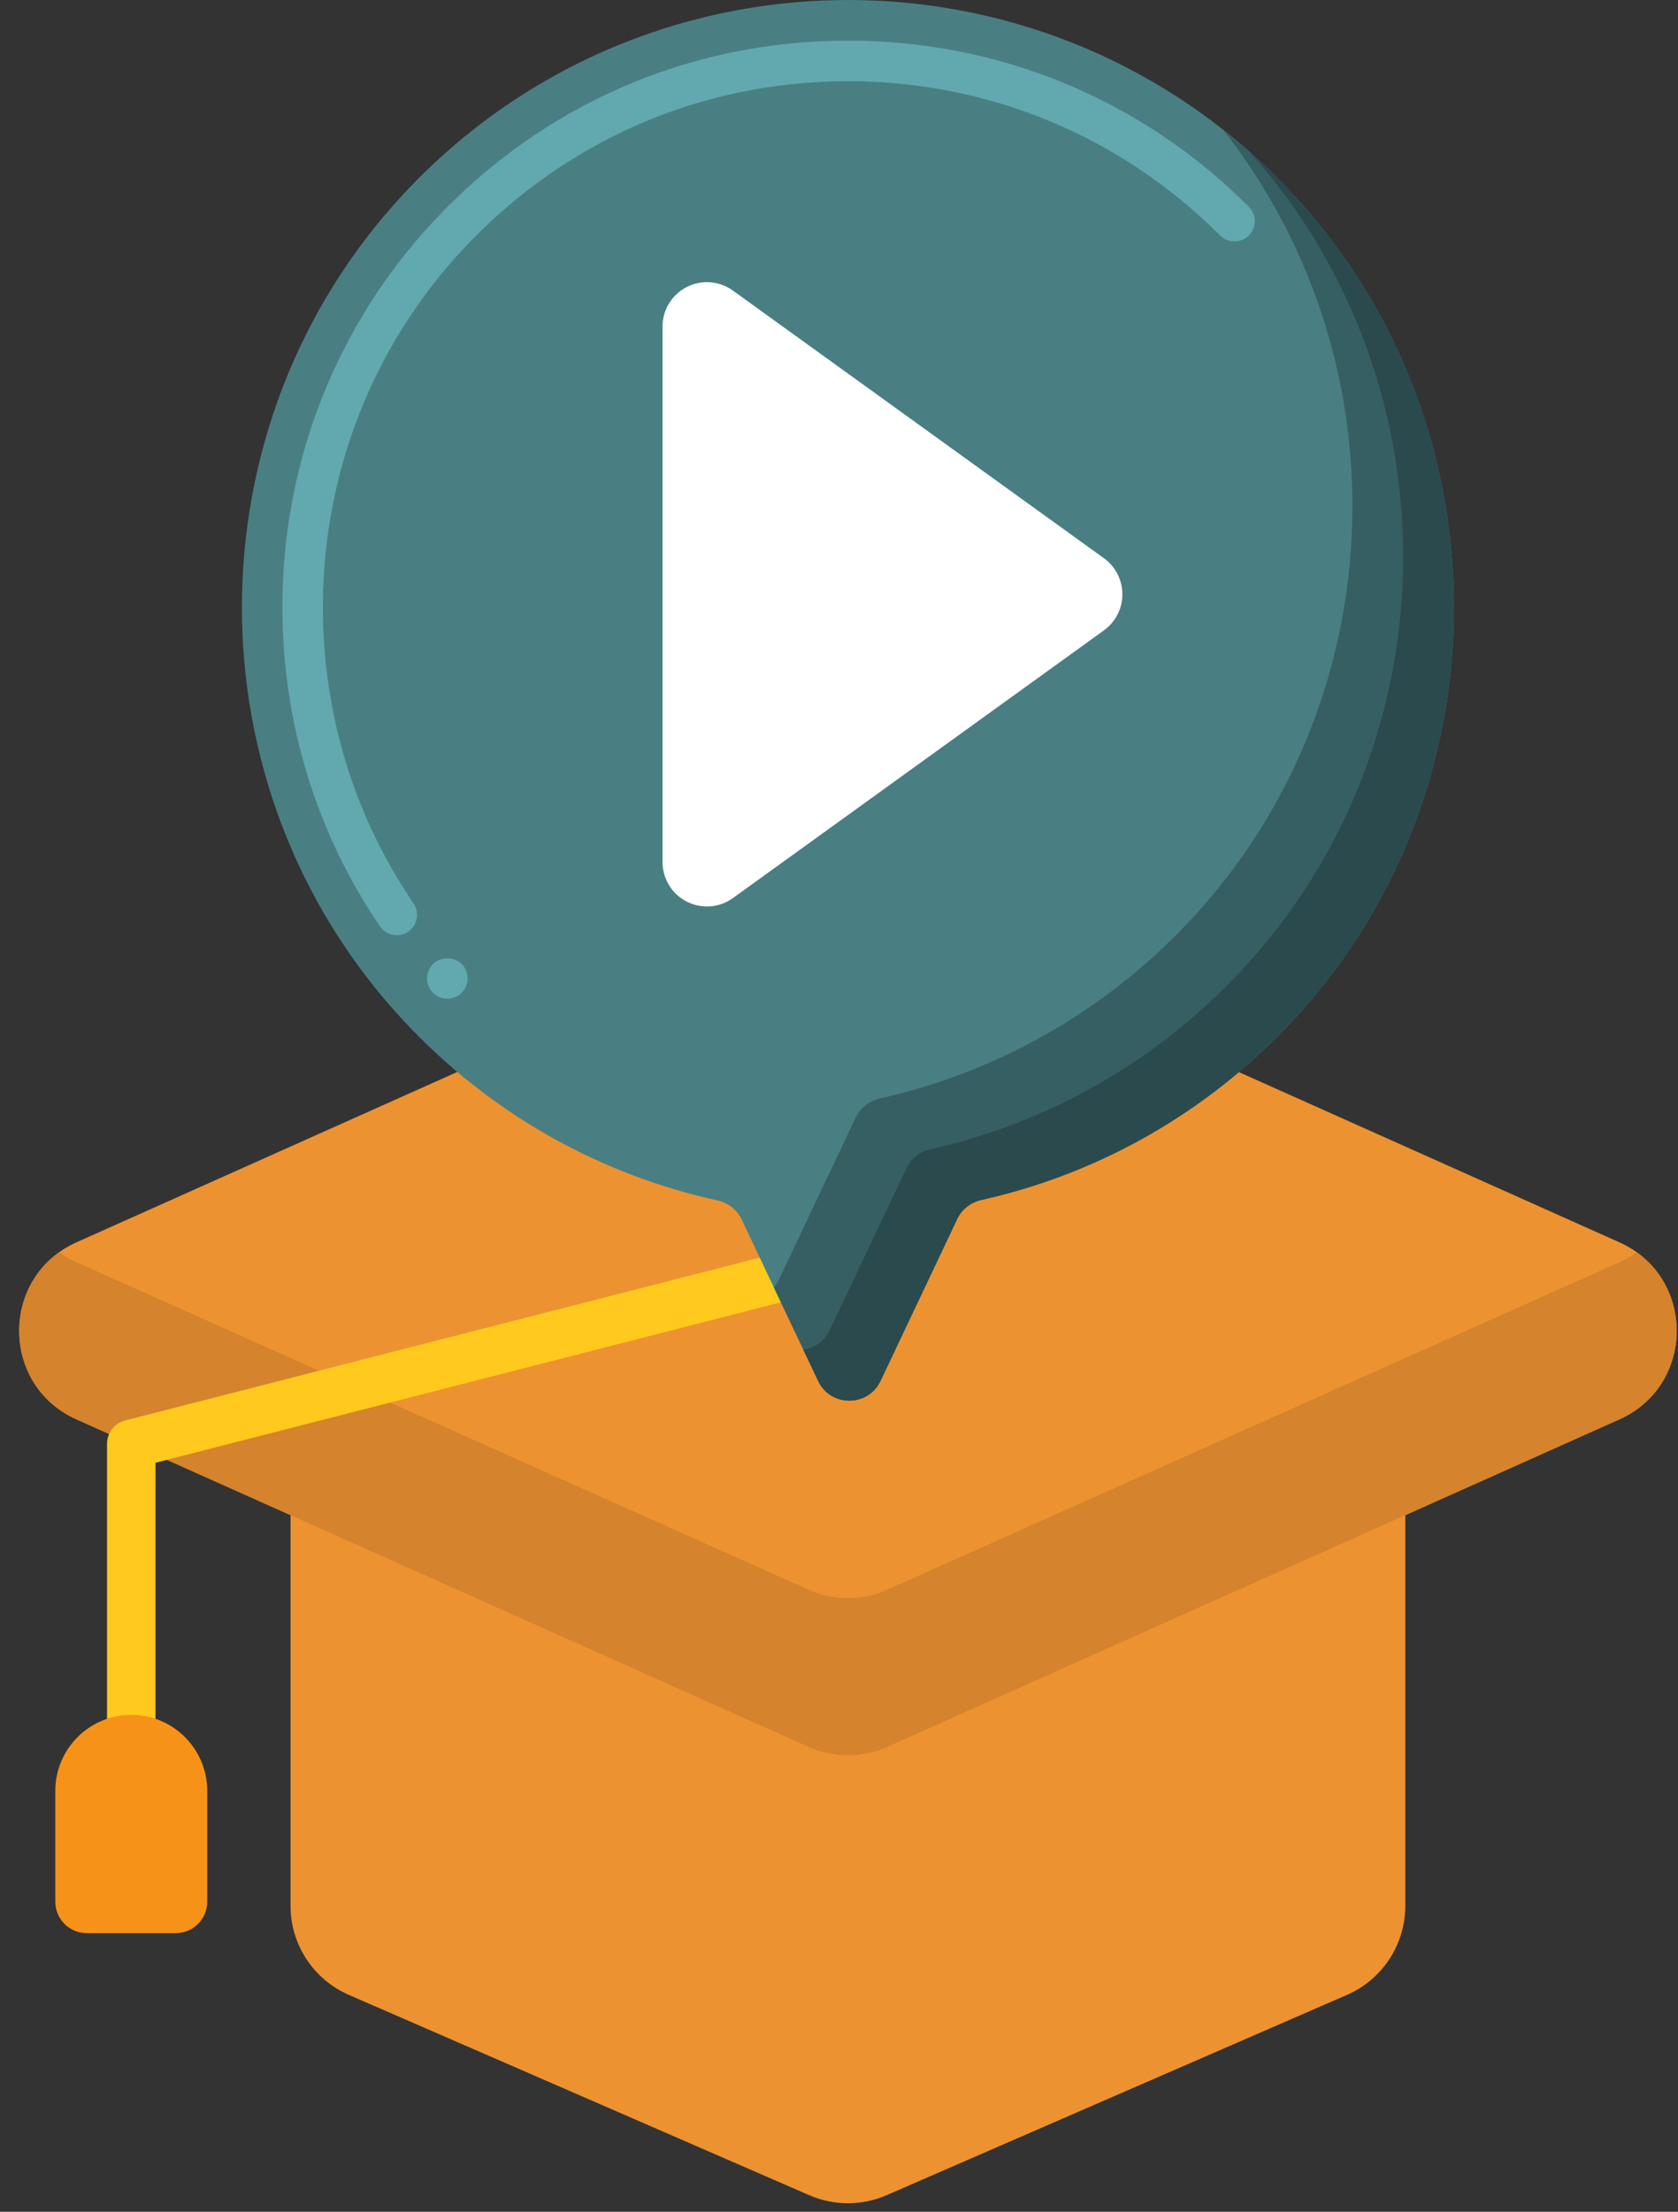 <svg width="82" height="108" viewBox="0 0 82 108" fill="none" xmlns="http://www.w3.org/2000/svg">
<rect x="0" y="0" width="82" height="108" fill="#333333" stroke="none"/>
<path d="M65.826 97.409L43.325 107.191C42.12 107.715 40.752 107.715 39.547 107.191L17.047 97.409C15.317 96.656 14.198 94.95 14.198 93.064V73.175H68.674V93.064C68.674 94.95 67.555 96.656 65.826 97.409Z" fill="#ED9231"/>
<path d="M39.503 85.296L3.74 69.309C0.002 67.638 0.002 62.331 3.74 60.66L39.503 44.674C40.733 44.124 42.139 44.124 43.37 44.674L79.132 60.66C82.871 62.331 82.871 67.638 79.132 69.309L43.37 85.296C42.139 85.845 40.733 85.845 39.503 85.296Z" fill="#ED9231"/>
<path d="M79.981 61.148C79.723 61.332 79.441 61.497 79.132 61.636L43.37 77.621C42.139 78.171 40.733 78.171 39.503 77.621L3.74 61.636C3.431 61.497 3.15 61.332 2.891 61.148C0.03 63.187 0.312 67.776 3.74 69.309L39.503 85.295C40.733 85.845 42.139 85.845 43.37 85.295L79.132 69.309C82.561 67.776 82.842 63.187 79.981 61.148Z" fill="#D5832C"/>
<path d="M6.415 92.519C5.761 92.519 5.231 91.989 5.231 91.335V70.505C5.231 69.964 5.597 69.492 6.121 69.358L41.142 60.383C41.775 60.219 42.421 60.602 42.583 61.236C42.746 61.87 42.363 62.515 41.73 62.677L7.599 71.425V91.335C7.6 91.989 7.069 92.519 6.415 92.519Z" fill="#FFC91D"/>
<path d="M8.592 94.394H4.238C3.39 94.394 2.703 93.707 2.703 92.859V87.448C2.703 85.397 4.365 83.736 6.415 83.736C8.465 83.736 10.127 85.398 10.127 87.448V92.859C10.127 93.707 9.44 94.394 8.592 94.394Z" fill="#F79219"/>
<path d="M47.952 58.594C53.328 57.391 58.434 54.677 62.592 50.451C73.933 38.924 73.86 20.143 62.433 8.701C50.611 -3.137 31.277 -2.895 19.763 9.425C9.208 20.719 9.17 38.46 19.679 49.796C23.974 54.429 29.369 57.368 35.061 58.617C35.577 58.731 36.017 59.067 36.243 59.545L39.981 67.429C40.59 68.714 42.418 68.714 43.026 67.429L46.776 59.519C47.002 59.044 47.438 58.709 47.952 58.594Z" fill="#497F83"/>
<path d="M21.861 48.764C21.583 48.764 21.32 48.651 21.132 48.447C20.953 48.254 20.859 48.001 20.869 47.738C20.879 47.471 20.993 47.228 21.186 47.049C21.573 46.692 22.232 46.717 22.589 47.099C22.961 47.5 22.936 48.13 22.535 48.502C22.351 48.671 22.108 48.764 21.861 48.764ZM19.392 45.666C19.065 45.666 18.758 45.508 18.569 45.235C15.451 40.65 13.8 35.262 13.8 29.655C13.795 22.596 16.428 15.894 21.211 10.778C26.51 5.107 33.693 1.984 41.441 1.984H41.446C48.852 1.984 55.802 4.864 61.032 10.104C61.414 10.486 61.414 11.115 61.027 11.502C60.655 11.879 60.001 11.879 59.629 11.502C54.771 6.644 48.317 3.967 41.446 3.967C34.258 3.967 27.586 6.867 22.659 12.132C18.222 16.881 15.778 23.102 15.778 29.655C15.778 34.86 17.31 39.862 20.21 44.115C20.517 44.571 20.398 45.186 19.947 45.493C19.784 45.607 19.59 45.666 19.392 45.666Z" fill="#61A9AF"/>
<path d="M62.433 8.701C61.585 7.852 60.695 7.073 59.776 6.348C68.846 17.877 68.154 34.803 57.635 45.494C53.477 49.72 48.371 52.434 42.995 53.637C42.482 53.752 42.045 54.087 41.819 54.563L38.069 62.473C38 62.62 37.913 62.747 37.815 62.86L39.981 67.43C40.59 68.714 42.418 68.714 43.027 67.43L46.777 59.52C47.002 59.044 47.439 58.709 47.953 58.594C53.328 57.391 58.434 54.677 62.592 50.451C73.933 38.924 73.859 20.143 62.433 8.701Z" fill="#365F63"/>
<path d="M62.433 8.701C62.01 8.278 61.575 7.874 61.134 7.482C71.368 19.003 71.048 36.858 60.113 47.973C55.956 52.198 50.85 54.912 45.474 56.115C44.961 56.23 44.524 56.566 44.298 57.041L40.548 64.951C40.282 65.513 39.784 65.828 39.256 65.899L39.981 67.43C40.59 68.714 42.418 68.714 43.027 67.43L46.777 59.52C47.002 59.044 47.439 58.709 47.953 58.594C53.329 57.391 58.434 54.677 62.592 50.451C73.933 38.924 73.859 20.143 62.433 8.701Z" fill="#2A4A4D"/>
<path d="M32.376 42.093V15.96C32.37 14.761 33.336 13.785 34.535 13.779C34.994 13.777 35.443 13.92 35.815 14.189L53.947 27.259C54.919 27.96 55.139 29.317 54.438 30.288C54.302 30.477 54.136 30.643 53.947 30.78L35.815 43.853C34.842 44.553 33.484 44.332 32.784 43.358C32.519 42.99 32.377 42.547 32.376 42.093Z" fill="white"/>
</svg>
